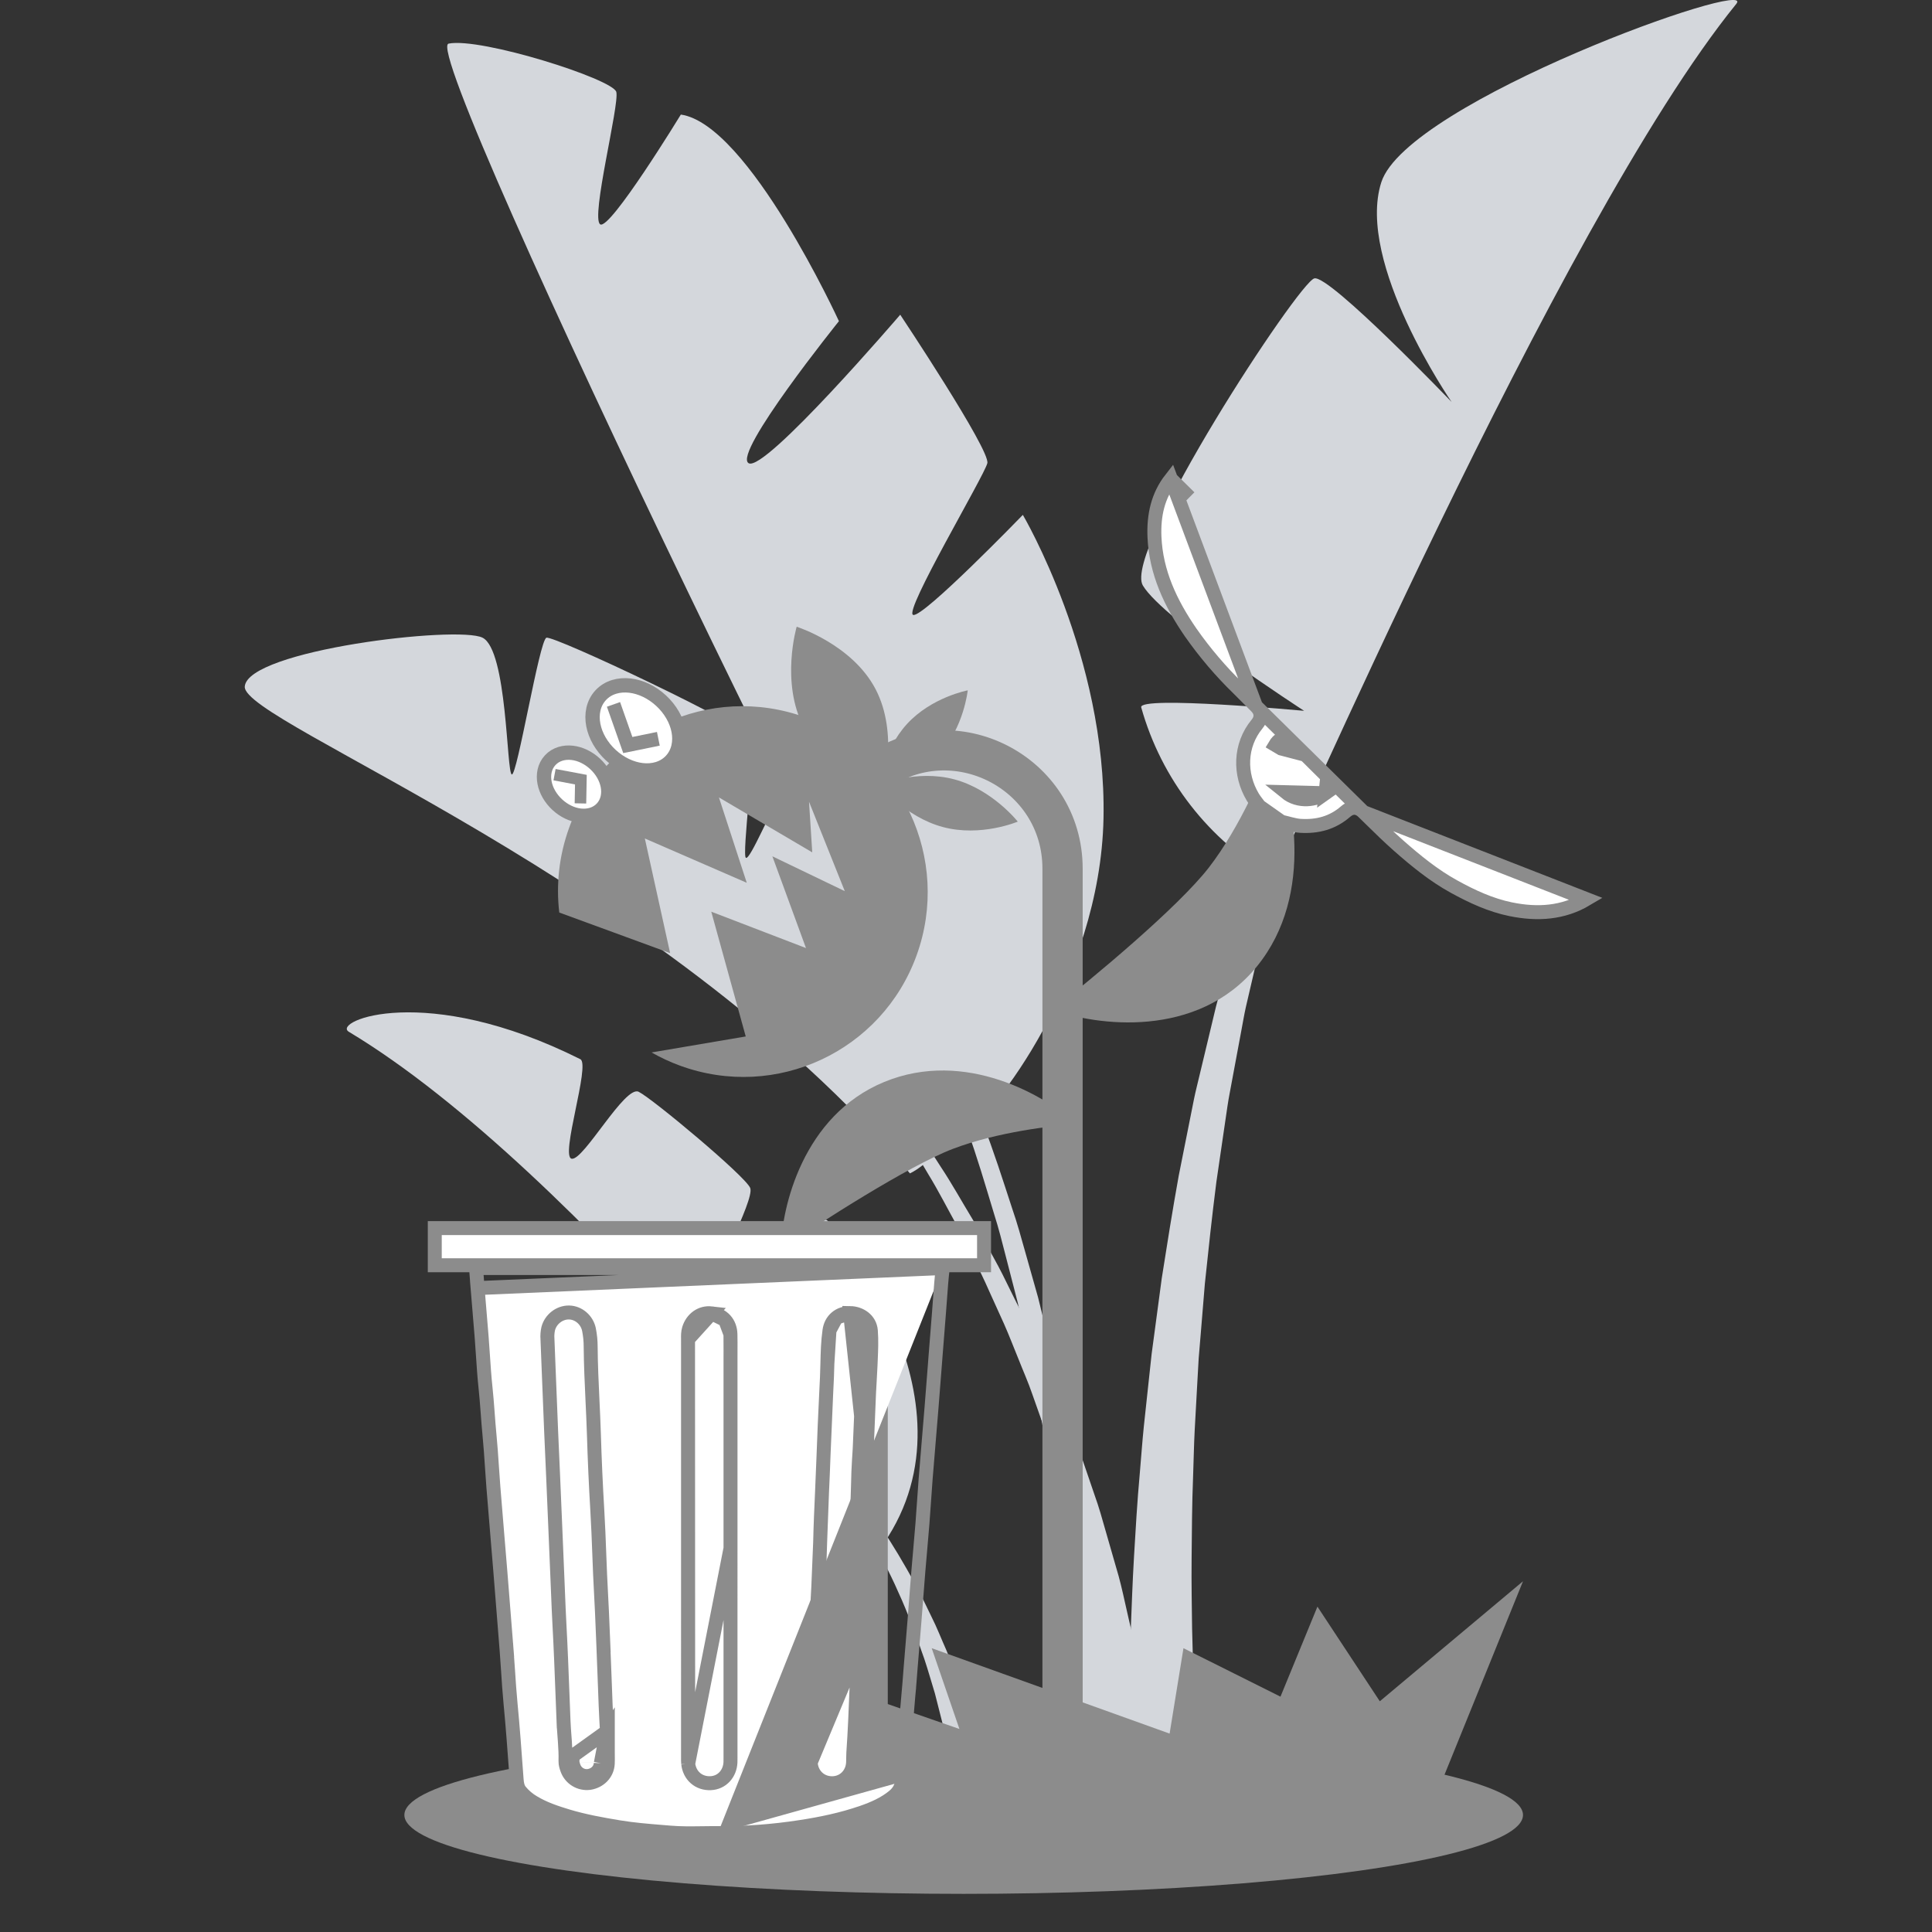 <svg width="480" height="480" viewBox="0 0 480 480" fill="none" xmlns="http://www.w3.org/2000/svg">
<rect x="0" y="0" width="480" height="480" fill="#333333" stroke="none"/>
<g clip-path="url(#clip0_3072_99056)">
<path d="M280.688 430.266C280.688 430.266 280.688 429.178 280.65 427.136C280.627 425.048 280.622 422.018 280.67 418.212C280.67 414.394 280.837 409.782 280.954 404.485C281.166 399.195 281.358 393.225 281.742 386.732C282.126 380.24 282.522 373.202 283.2 365.783C283.525 362.075 283.783 358.257 284.185 354.369C284.586 350.482 285.024 346.51 285.464 342.469C285.68 340.449 285.9 338.416 286.123 336.368C286.398 334.321 286.673 332.263 286.95 330.196C287.502 326.05 288.061 321.863 288.628 317.635C289.947 309.211 291.308 300.661 292.845 292.139C293.698 287.894 294.542 283.655 295.377 279.422C295.8 277.308 296.221 275.2 296.638 273.096C297.06 270.995 297.616 268.92 298.094 266.847C299.086 262.701 300.069 258.597 301.043 254.535C301.555 252.508 301.971 250.478 302.534 248.495C303.097 246.512 303.665 244.546 304.222 242.594C306.524 234.814 308.415 227.206 310.998 220.219C312.192 216.703 313.36 213.291 314.505 209.983C315.622 206.671 316.699 203.475 318.001 200.496C320.454 194.495 322.707 188.998 324.702 184.117C325.621 181.653 326.874 179.511 327.828 177.438C328.833 175.391 329.754 173.517 330.588 171.821C333.913 165.044 335.819 161.175 335.819 161.175C335.961 160.886 336.211 160.665 336.516 160.561C336.82 160.457 337.154 160.478 337.443 160.619C337.722 160.756 337.938 160.995 338.046 161.286C338.155 161.578 338.147 161.899 338.026 162.186L337.988 162.273L333.345 173.093C332.607 174.812 331.793 176.71 330.902 178.787C330.064 180.878 328.938 183.045 328.153 185.538L322.365 202.047C321.232 205.043 320.331 208.26 319.395 211.59L316.456 221.87C314.264 228.872 312.788 236.495 310.911 244.27C310.457 246.217 310.001 248.179 309.542 250.156C309.092 252.137 308.775 254.166 308.381 256.188C307.626 260.233 306.864 264.323 306.097 268.459C305.731 270.529 305.291 272.589 304.982 274.683C304.672 276.776 304.366 278.877 304.059 280.978C303.445 285.186 302.828 289.401 302.209 293.626C301.127 302.089 300.219 310.58 299.345 318.925C299.004 323.109 298.662 327.254 298.321 331.363C298.151 333.41 297.98 335.446 297.81 337.471C297.694 339.498 297.581 341.51 297.47 343.508C297.25 347.497 297.034 351.415 296.823 355.262C296.621 359.101 296.567 362.868 296.429 366.523C296.137 373.842 296.119 380.764 296.053 387.152C295.986 393.539 296.117 399.392 296.173 404.569C296.324 409.744 296.393 414.263 296.582 417.959C296.725 421.682 296.879 424.551 296.999 426.483C297.127 428.469 297.194 429.529 297.194 429.529V429.636C297.483 434.197 280.977 435.246 280.686 430.685C280.696 430.557 280.691 430.399 280.688 430.266Z" fill="#D4D7DC"/>
<path d="M209.798 209.348C209.798 209.348 210.355 210.116 211.355 211.651C212.355 213.187 213.762 215.421 215.553 218.284C217.231 221.207 219.389 224.698 221.566 228.849C223.868 232.943 226.213 237.685 228.794 242.855C230.109 245.414 231.286 248.196 232.611 251.013C233.889 253.849 235.299 256.748 236.524 259.822L240.437 269.222C241.783 272.428 242.926 275.791 244.215 279.161C246.852 285.889 249.098 293.004 251.461 300.213C252.704 303.795 253.717 307.486 254.753 311.181C255.789 314.877 256.843 318.585 257.892 322.293C259.792 329.758 261.472 337.282 263.245 344.667C264.654 352.125 266.059 359.465 267.389 366.569C268.412 373.734 269.399 380.644 270.335 387.213C270.553 388.856 270.826 390.471 270.987 392.076C271.149 393.68 271.282 395.259 271.425 396.815C271.711 399.918 271.988 402.915 272.254 405.805C272.739 411.571 273.399 416.848 273.481 421.552C273.681 426.253 273.852 430.348 273.993 433.723C274.277 440.474 274.44 444.333 274.44 444.333C274.533 446.542 266.539 446.892 266.447 444.671V444.379C266.447 444.379 266.371 440.576 266.243 433.923C266.176 430.596 266.097 426.55 266.007 421.913C266.036 417.263 265.496 412.057 265.148 406.356L264.534 397.47C264.427 395.935 264.318 394.374 264.209 392.787C264.087 391.2 263.851 389.606 263.672 387.978C262.905 381.478 262.076 374.622 261.229 367.533L257.626 345.804C256.04 338.477 254.556 330.997 252.837 323.57C251.884 319.878 250.933 316.192 249.983 312.512C249.042 308.832 248.121 305.157 246.972 301.584C244.796 294.401 242.732 287.302 240.274 280.584C239.071 277.216 238.015 273.859 236.754 270.655C235.493 267.451 234.283 264.31 233.091 261.255C231.948 258.184 230.621 255.279 229.411 252.444C228.201 249.608 227.06 246.847 225.814 244.27C223.374 239.098 221.154 234.343 218.97 230.238C216.895 226.074 214.852 222.579 213.256 219.646C211.555 216.785 210.243 214.51 209.278 213.033C208.314 211.556 207.797 210.73 207.797 210.73C207.707 210.598 207.643 210.45 207.609 210.294C207.576 210.138 207.573 209.977 207.602 209.82C207.631 209.663 207.69 209.513 207.777 209.379C207.863 209.245 207.976 209.129 208.107 209.038C208.368 208.858 208.689 208.787 209.002 208.841C209.314 208.894 209.593 209.068 209.78 209.325L209.798 209.348Z" fill="#D4D7DC"/>
<path d="M214.944 263.699C214.944 263.699 215.455 264.318 216.425 265.49C217.394 266.663 218.757 268.421 220.479 270.657C222.152 272.927 224.221 275.658 226.438 278.898L229.976 284.054L233.726 289.889C236.409 293.915 238.941 298.498 241.816 303.235C243.149 305.666 244.513 308.158 245.908 310.71C247.325 313.254 248.74 315.872 250.049 318.595C251.359 321.318 252.768 324.056 254.157 326.843C255.546 329.63 256.746 332.55 258.065 335.437C259.326 338.354 260.754 341.231 261.902 344.235L265.462 353.236L267.253 357.742L268.828 362.316C269.872 365.364 270.909 368.398 271.939 371.416C273.028 374.41 273.867 377.458 274.722 380.46L277.279 389.35C278.175 392.257 278.837 395.165 279.471 398.021C280.106 400.877 280.75 403.651 281.387 406.374C282.753 411.784 283.528 416.999 284.352 421.798C284.758 424.196 285.15 426.496 285.521 428.684C285.891 430.872 286.272 432.945 286.436 434.918C286.866 438.854 287.239 442.284 287.549 445.109L288.505 453.981C288.802 456.722 278.881 457.8 278.581 455.056L278.566 454.897L278.543 454.573C278.543 454.573 278.315 451.425 277.919 445.912C277.722 443.151 277.481 439.804 277.208 435.96C277.121 434.03 276.827 432.001 276.54 429.859C276.254 427.717 270.22 429.08 269.908 426.729C269.276 422.025 269.908 391.175 269.908 391.175C269.195 388.288 268.471 385.358 267.736 382.384C267.007 379.411 266.301 376.391 265.337 373.427C264.437 370.437 263.53 367.425 262.616 364.393L261.232 359.843L259.646 355.355C258.585 352.357 257.527 349.365 256.472 346.377C255.449 343.378 254.149 340.491 253.011 337.584C251.814 334.69 250.724 331.78 249.474 328.978L245.724 320.699C244.53 317.961 243.233 315.325 241.928 312.765C240.624 310.206 239.371 307.683 238.156 305.236C235.488 300.459 233.15 295.829 230.648 291.757L227.152 285.853C225.986 284.016 224.882 282.274 223.842 280.628C221.77 277.342 219.824 274.573 218.256 272.27C216.64 270.002 215.368 268.218 214.465 267.054L213.071 265.242L213.048 265.212C212.951 265.085 212.88 264.941 212.839 264.787C212.797 264.633 212.786 264.473 212.807 264.314C212.828 264.156 212.879 264.004 212.959 263.866C213.039 263.728 213.145 263.607 213.271 263.51C213.52 263.319 213.834 263.232 214.145 263.267C214.457 263.303 214.743 263.457 214.944 263.699Z" fill="#D4D7DC"/>
<path d="M209.725 367.482L210.472 368.319C210.983 368.882 211.646 369.706 212.518 370.761C213.347 371.835 214.403 373.118 215.5 374.656C216.641 376.171 217.846 377.931 219.155 379.861C220.465 381.79 221.8 383.932 223.184 386.22C224.529 388.524 225.997 390.942 227.322 393.534C228.739 396.094 230.057 398.801 231.376 401.57C232.77 404.308 233.881 407.223 235.157 410.071C236.356 412.951 237.4 415.894 238.513 418.773C239.479 421.695 240.428 424.572 241.349 427.353C242.188 430.168 242.897 432.909 243.621 435.504C244.388 438.089 244.81 440.602 245.36 442.892C245.841 445.196 246.396 447.284 246.659 449.178C246.976 451.064 247.25 452.709 247.478 454.063C247.928 456.776 248.186 458.327 248.186 458.327C248.611 460.886 239.37 462.421 238.945 459.862C238.93 459.757 238.917 459.655 238.904 459.547L238.881 459.292C238.881 459.292 238.738 457.797 238.49 455.184C238.367 453.876 238.213 452.284 238.042 450.465C237.919 448.633 237.53 446.606 237.221 444.369C236.848 442.148 236.628 439.696 236.057 437.178C235.546 434.644 235.034 431.955 234.428 429.199C233.732 426.458 233.013 423.625 232.282 420.753C231.407 417.918 230.599 415 229.637 412.137C228.596 409.306 227.721 406.397 226.568 403.656C225.478 400.882 224.386 398.156 223.186 395.582C222.066 392.969 220.813 390.525 219.664 388.183C218.475 385.865 217.301 383.695 216.178 381.716C215.055 379.738 213.981 377.949 212.978 376.396C211.976 374.842 211.078 373.507 210.344 372.401C209.61 371.295 208.975 370.469 208.553 369.926L207.891 369.069L207.868 369.036C207.77 368.91 207.698 368.766 207.656 368.612C207.614 368.458 207.603 368.297 207.623 368.138C207.643 367.98 207.694 367.827 207.774 367.689C207.853 367.55 207.959 367.429 208.085 367.331C208.328 367.148 208.631 367.061 208.934 367.089C209.237 367.117 209.519 367.257 209.725 367.482V367.482Z" fill="#D4D7DC"/>
<path d="M111.451 10.835C103.59 12.407 234.886 282.708 240.498 280.298C246.11 277.887 273.363 243.402 274.164 203.308C274.964 163.214 254.123 127.921 254.123 127.921C254.123 127.921 229.275 153.587 226.863 152.771C224.451 151.954 244.511 118.289 245.302 115.077C246.092 111.865 223.658 78.189 223.658 78.189C223.658 78.189 189.992 117.485 185.987 115.077C181.981 112.669 208.429 79.792 208.429 79.792C208.429 79.792 185.987 30.871 169.154 28.465C169.154 28.465 151.518 57.338 149.114 55.733C146.71 54.129 153.925 26.06 153.122 22.853C152.319 19.647 119.467 9.231 111.451 10.835Z" fill="#D4D7DC"/>
<path d="M226.07 291.522C226.07 291.522 244.504 283.507 239.695 251.425C234.887 219.344 198.021 190.843 194.811 195.872C191.601 200.9 186.429 213.578 185.33 213.135C184.23 212.693 187.752 186.234 186.649 183.368C185.547 180.501 137.504 157.776 135.75 158.444C133.995 159.112 128.478 192.852 127.153 192.409C125.828 191.966 126.053 161.505 119.881 158.431C113.709 155.358 61.474 161.533 60.812 170.574C60.149 179.616 163.43 217.97 226.07 291.522Z" fill="#D4D7DC"/>
<path d="M217.054 386.804C217.054 386.804 144.027 290.78 86.661 256.339C82.4 253.78 105.658 243.865 144.188 263.159C146.746 264.438 139.072 287.471 142.057 287.888C145.042 288.305 155.268 269.557 158.683 271.253C162.098 272.95 185.105 292.144 186.381 295.13C187.657 298.117 175.707 319.306 178.265 319.161C180.823 319.015 202.564 300.678 205.539 303.235C208.514 305.791 246.031 350.989 217.054 386.804Z" fill="#D4D7DC"/>
<path d="M316.333 217.97C317.433 218.622 386.889 55.736 431.385 0.955C436.925 -5.866 349.569 25.267 343.177 45.297C336.785 65.327 360.647 99.868 360.647 99.868C360.647 99.868 330.393 68.319 326.559 69.158C322.725 69.998 278.831 136.947 283.944 145.477C289.057 154.007 324.001 176.601 324.001 176.601C324.001 176.601 282.693 172.762 283.532 175.749C288.532 193.57 300.305 208.725 316.333 217.97Z" fill="#D4D7DC"/>
</g>
<ellipse cx="239.425" cy="450.926" rx="138.96" ry="19.598" fill="#8C8C8C"/>
<path d="M213.688 438.162L358.303 442.352L378.387 392.856L342.807 422.677L327.313 399.164L318.131 421.53L294.029 409.487L290.586 430.706L231.478 409.487L238.364 429.559L198.768 415.795L213.688 438.162Z" fill="#8C8C8C"/>
<path d="M312.226 240.165C297.422 258.259 272.26 254.823 261.529 250.844C271.252 243.227 292.629 225.497 300.362 215.507C308.094 205.518 314.153 191.239 316.217 185.349C321.055 196.082 327.029 222.072 312.226 240.165Z" fill="#8C8C8C"/>
<path d="M219.666 268.816C199.486 277.14 194.151 299.998 194.006 310.386C203.645 303.832 225.671 289.672 236.668 285.461C247.664 281.25 261.746 279.593 267.413 279.29C259.905 272.33 239.845 260.492 219.666 268.816Z" fill="#8C8C8C"/>
<rect x="131.939" y="324.089" width="88.625" height="123.346" fill="#8C8C8C"/>
<path d="M176.356 315.035H176.356C157.195 315.033 138.033 315.034 118.87 315.036L176.356 315.035ZM176.356 315.035H176.468H176.58H176.691H176.803H176.914H177.026H177.138H177.249H177.361H177.473H177.584H177.696H177.807H177.919H178.031H178.142H178.254H178.365H178.477H178.589H178.7H178.812H178.924H179.035H179.147H179.258H179.37H179.482H179.593H179.705H179.817H179.928H180.04H180.151H180.263H180.375H180.486H180.598H180.71H180.821H180.933H181.044H181.156H181.268H181.379H181.491H181.603H181.714H181.826H181.937H182.049H182.161H182.272H182.384H182.496H182.607H182.719H182.83H182.942H183.054H183.165H183.277H183.389H183.5H183.612H183.723H183.835H183.947H184.058H184.17H184.282H184.393H184.505H184.616H184.728H184.84H184.951H185.063H185.175H185.286H185.398H185.509H185.621H185.733H185.844H185.956H186.068H186.179H186.291H186.402H186.514H186.626H186.737H186.849H186.96H187.072H187.184H187.295H187.407H187.519H187.63H187.742H187.853H187.965H188.077H188.188H188.3H188.412H188.523H188.635H188.746H188.858H188.97H189.081H189.193H189.305H189.416H189.528H189.639H189.751H189.863H189.974H190.086H190.198H190.309H190.421H190.532H190.644H190.756H190.867H190.979H191.091H191.202H191.314H191.425H191.537H191.649H191.76H191.872H191.984H192.095H192.207H192.318H192.43H192.542H192.653H192.765H192.877H192.988H193.1H193.211H193.323H193.435H193.546H193.658H193.769H193.881H193.993H194.104H194.216H194.328H194.439H194.551H194.662H194.774H194.886H194.997H195.109H195.221H195.332H195.444H195.555H195.667H195.779H195.89H196.002H196.114H196.225H196.337H196.448H196.56H196.672H196.783H196.895H197.007H197.118H197.23H197.341H197.453H197.565H197.676H197.788H197.9H198.011H198.123H198.234H198.346H198.458H198.569H198.681H198.793H198.904H199.016H199.127H199.239H199.351H199.462H199.574H199.686H199.797H199.909H200.02H200.132H200.244H200.355H200.467H200.578H200.69H200.802H200.913H201.025H201.137H201.248H201.36H201.471H201.583H201.695H201.806H201.918H202.03H202.141H202.253H202.364H202.476H202.588H202.699H202.811H202.923H203.034H203.146H203.257H203.369H203.481H203.592H203.704H203.816H203.927H204.039H204.15H204.262H204.374H204.485H204.597H204.709H204.82H204.932H205.043H205.155H205.267H205.378H205.49H205.601H205.713H205.825H205.936H206.048H206.16H206.271H206.383H206.494H206.606H206.718H206.829H206.941H207.053H207.164H207.276H207.387H207.499H207.611H207.722H207.834H207.946H208.057H208.169H208.28H208.392H208.504H208.615H208.727H208.839H208.95H209.062H209.173H209.285H209.397H209.508H209.62H209.732H209.843H209.955H210.066H210.178H210.29H210.401H210.513H210.624H210.736H210.848H210.959H211.071H211.183H211.294H211.406H211.517H211.629H211.741H211.852H211.964H212.076H212.187H212.299H212.41H212.522H212.634H212.745H212.857H212.969H213.08H213.192H213.303H213.415H213.527H213.638H213.75H213.862H213.973H214.085H214.196H214.308H214.42H214.531H214.643H214.755H214.866H214.978H215.089H215.201H215.313H215.424H215.536H215.647H215.759H215.871H215.982H216.094H216.206H216.317H216.429H216.54H216.652H216.764H216.875H216.987H217.099H217.21H217.322H217.433H217.545H217.657H217.768H217.88H217.992H218.103H218.215H218.326H218.438H218.55H218.661H218.773H218.885H218.996H219.108H219.219H219.331H219.443H219.554H219.666H219.777H219.889H220.001H220.112H220.224H220.336H220.447H220.559H220.67H220.782H220.894H221.005H221.117H221.229H221.34H221.452H221.563H221.675H221.787H221.898H222.01H222.122H222.233H222.345H222.456H222.568H222.68H222.791H222.903H223.015H223.126H223.238H223.349H223.461H223.573H223.684H223.796H223.907H224.019H224.131H224.242H224.354H224.466H224.577H224.689H224.8H224.912H225.024H225.135H225.247H225.359H225.47H225.582H225.693H225.805H225.917H226.028H226.14H226.252H226.363H226.475H226.586H226.698H226.81H226.921H227.033H227.145H227.256H227.368H227.479H227.591H227.703H227.814H227.926H228.037H228.149H228.261H228.372H228.484H228.596H228.707H228.819H228.93H229.042H229.154H229.265H229.377H229.489H229.6H229.712H229.823H229.935H230.047H230.158H230.27H230.382H230.493H230.605H230.716H230.828H230.94H231.051H231.163H231.274H231.386H231.498H231.609H231.721H231.833H231.944H232.056H232.167H232.279H232.391H232.502H232.614H232.726H232.837H232.949H233.06H233.172H233.284H233.395H233.507C233.598 315.035 233.711 315.036 233.836 315.038C233.954 315.04 234.083 315.041 234.215 315.042M176.356 315.035L234.215 315.042M234.215 315.042C233.911 317.62 233.723 320.224 233.539 322.781C233.459 323.898 233.379 325.006 233.29 326.099C233.036 329.236 232.787 332.373 232.544 335.51C232.412 337.19 232.283 338.868 232.153 340.545C231.912 343.66 231.672 346.771 231.42 349.885L231.42 349.885C231.212 352.446 230.997 355.017 230.782 357.592C230.506 360.885 230.23 364.183 229.97 367.469C229.824 369.323 229.697 371.178 229.572 373.022L229.572 373.022C229.446 374.869 229.322 376.704 229.177 378.536C229.003 380.734 228.812 382.896 228.62 385.067C228.462 386.854 228.304 388.646 228.154 390.47L228.154 390.47C227.97 392.715 227.797 394.978 227.624 397.236C227.486 399.045 227.348 400.851 227.204 402.64C227.056 404.491 226.901 406.358 226.746 408.227C226.557 410.497 226.368 412.772 226.19 415.029L226.19 415.029C226.156 415.472 226.122 415.914 226.088 416.353C225.972 417.867 225.857 419.361 225.712 420.859M234.215 315.042L118.655 320.021C118.787 321.638 118.924 323.262 119.061 324.888C119.267 327.32 119.472 329.759 119.663 332.188L119.663 332.188C119.783 333.714 119.883 335.217 119.982 336.708C120.162 339.408 120.34 342.069 120.625 344.753C120.836 346.734 120.989 348.713 121.135 350.667C121.147 350.823 121.159 350.979 121.17 351.134C121.305 352.936 121.438 354.715 121.612 356.49C121.868 359.115 122.047 361.793 122.223 364.44C122.336 366.137 122.448 367.82 122.58 369.468C122.904 373.532 123.242 377.586 123.581 381.644C123.83 384.621 124.079 387.6 124.322 390.586C124.856 397.077 125.374 403.57 125.874 410.064L124.146 410.197L125.874 410.064C126.005 411.763 126.115 413.436 126.224 415.098C126.4 417.773 126.573 420.418 126.83 423.092C127.406 429.091 127.842 435.097 128.277 441.081C128.303 441.439 128.33 441.798 128.356 442.156C128.443 443.352 128.679 444.256 129.214 444.942C130.154 446.097 131.298 447.071 132.59 447.813L132.604 447.821L132.617 447.829C135.18 449.365 138.029 450.33 141.054 451.24C145.153 452.473 149.385 453.24 153.73 453.962C157.27 454.551 160.829 454.842 164.466 455.139C165.141 455.194 165.818 455.249 166.499 455.306C169.101 455.526 171.662 455.493 174.317 455.458C175.633 455.441 176.973 455.423 178.352 455.436M225.712 420.859C225.712 420.859 225.712 420.859 225.712 420.859L227.438 421.026L225.712 420.859ZM225.712 420.859C225.434 423.73 225.237 426.626 225.042 429.492C224.956 430.766 224.869 432.034 224.777 433.292C224.725 433.987 224.675 434.681 224.625 435.374C224.447 437.816 224.271 440.245 224.059 442.672M224.059 442.672C223.931 444.135 223.202 445.329 221.923 446.361C219.695 448.157 217.086 449.324 214.197 450.322C209.204 452.046 204.053 453.132 198.76 453.931L198.755 453.932C192.005 454.976 185.182 455.479 178.352 455.436M224.059 442.672L225.786 442.823L224.059 442.672C224.059 442.672 224.059 442.672 224.059 442.672ZM178.352 455.436C178.352 455.436 178.351 455.436 178.351 455.436L178.34 457.169L178.356 455.436C178.355 455.436 178.353 455.436 178.352 455.436ZM118.276 315.043C118.468 315.038 118.666 315.037 118.87 315.036L118.276 315.043ZM118.276 315.043C118.345 315.895 118.409 316.76 118.472 317.617C118.532 318.432 118.592 319.239 118.655 320.02L118.276 315.043ZM201.414 435.742L201.462 435.668C201.689 433.159 201.777 430.63 201.852 428.053C201.86 427.801 201.867 427.548 201.875 427.294C201.946 424.834 202.018 422.327 202.208 419.822L202.208 419.822C202.323 418.305 202.367 416.773 202.403 415.202C202.408 414.981 202.413 414.759 202.417 414.537C202.447 413.189 202.476 411.809 202.548 410.434L201.414 435.742ZM201.414 435.742V436.249M201.414 435.742V436.249M201.414 436.249C201.414 436.373 201.413 436.514 201.411 436.664C201.407 437.039 201.402 437.475 201.419 437.878L201.419 437.878M201.414 436.249L201.419 437.878M201.419 437.878C201.542 440.818 203.75 443.035 206.707 443.039C209.608 443.043 211.77 440.858 211.945 437.982C211.972 437.537 211.973 437.098 211.974 436.715L211.975 436.66C211.976 436.246 211.978 435.894 212.002 435.553C212.371 430.239 212.585 424.877 212.797 419.545C212.93 416.206 213.062 412.878 213.232 409.582L213.232 409.582M201.419 437.878L213.232 409.582M213.232 409.582C213.316 407.952 213.353 406.324 213.39 404.724L213.395 404.483C213.434 402.797 213.475 401.141 213.569 399.494C213.973 392.444 214.261 385.385 214.548 378.343C214.636 376.181 214.724 374.019 214.816 371.86L214.816 371.86L213.232 409.582ZM214.18 345.95C214.082 347.987 214.006 350.024 213.929 352.061C213.793 355.68 213.658 359.298 213.403 362.912C213.275 364.727 213.231 366.548 213.187 368.369C213.159 369.509 213.132 370.649 213.083 371.787C212.992 373.952 212.904 376.118 212.815 378.283C212.528 385.322 212.241 392.361 211.838 399.395C211.737 401.153 211.697 402.915 211.657 404.676C211.62 406.283 211.584 407.889 211.501 409.493L214.18 345.95ZM214.18 345.95C214.226 344.991 214.283 344.032 214.341 343.073C214.419 341.779 214.496 340.485 214.546 339.191C214.565 338.69 214.586 338.188 214.608 337.687C214.709 335.381 214.81 333.072 214.634 330.769L214.18 345.95ZM211.206 326.227L211.206 326.227C213.656 326.263 216.151 327.839 216.363 330.638C216.547 333.055 216.44 335.489 216.339 337.798C216.318 338.291 216.296 338.777 216.278 339.256C216.229 340.551 216.148 341.897 216.069 343.219C216.012 344.179 215.955 345.126 215.912 346.033C215.816 348.031 215.74 350.05 215.664 352.081C215.527 355.722 215.389 359.396 215.132 363.034L211.206 326.227ZM211.206 326.227C209.935 326.209 208.731 326.575 207.782 327.373M211.206 326.227L207.782 327.373M150.796 430.156L151.007 429.843V435.52C151.007 435.738 151.01 435.976 151.013 436.225C151.021 436.837 151.029 437.519 150.997 438.161M150.796 430.156L149.265 438.075M150.796 430.156C150.531 425.722 150.373 421.295 150.214 416.843C150.119 414.182 150.024 411.513 149.905 408.828L148.513 408.89L149.905 408.828C149.846 407.492 149.792 406.147 149.738 404.798C149.624 401.963 149.509 399.109 149.345 396.276C149.149 392.877 149.019 389.473 148.889 386.049L148.881 385.832C148.748 382.341 148.613 378.83 148.404 375.317L148.404 375.317C148.027 368.986 147.743 362.647 147.552 356.302L147.552 356.299C147.461 353.467 147.33 350.674 147.199 347.896C146.991 343.458 146.784 339.059 146.75 334.605C146.752 333.158 146.609 331.715 146.323 330.297L146.321 330.289L146.319 330.281C145.826 327.952 143.761 326.114 141.355 326.085L141.355 326.085C138.985 326.057 136.822 327.773 136.217 330.045L136.208 330.079L136.2 330.114C136.011 330.96 135.949 331.829 136.016 332.693C136.091 334.611 136.166 336.529 136.241 338.448C136.464 344.171 136.686 349.898 136.929 355.622C137.087 359.358 137.253 363.093 137.425 366.827C137.644 371.626 137.839 376.411 138.034 381.201C138.186 384.941 138.338 388.684 138.503 392.439L138.503 392.439C138.556 393.661 138.605 394.891 138.655 396.125C138.754 398.593 138.854 401.076 138.989 403.545L138.989 403.545C139.308 409.403 139.531 415.258 139.755 421.129C139.837 423.278 139.919 425.429 140.006 427.583L141.738 427.513L140.006 427.583C140.057 428.842 140.152 430.113 140.245 431.347C140.278 431.795 140.311 432.238 140.342 432.674C140.459 434.339 140.542 435.951 140.495 437.55M150.796 430.156L140.495 437.55M150.997 438.161L149.265 438.075M150.997 438.161C150.997 438.161 150.997 438.161 150.997 438.161L149.265 438.075M150.997 438.161C150.87 440.713 148.906 442.587 146.478 442.957L146.456 442.96L146.435 442.963C145.268 443.111 144.086 442.857 143.084 442.243C142.081 441.628 141.318 440.69 140.921 439.583L140.915 439.566L140.909 439.548C140.899 439.516 140.885 439.476 140.868 439.43C140.74 439.067 140.472 438.308 140.495 437.55M149.265 438.075C149.184 439.704 147.933 440.981 146.216 441.243C145.441 441.342 144.656 441.173 143.99 440.764C143.324 440.356 142.817 439.733 142.553 438.998C142.535 438.943 142.516 438.888 142.497 438.833C142.359 438.429 142.216 438.008 142.228 437.601L140.495 437.55C140.495 437.55 140.495 437.55 140.495 437.55M170.979 438.163L170.977 438.136C170.936 437.637 170.923 437.136 170.938 436.636C170.936 402.008 170.936 367.38 170.94 332.752L170.979 438.163ZM170.979 438.163L170.983 438.19M170.979 438.163L170.983 438.19M170.983 438.19C171.143 439.604 171.749 440.864 172.769 441.759C173.791 442.656 175.118 443.084 176.531 443.028C179.39 442.913 181.361 440.636 181.481 437.845C181.499 437.441 181.496 437.019 181.494 436.652C181.493 436.537 181.492 436.427 181.492 436.324L181.493 384.759V384.666M170.983 438.19L181.493 384.666M207.782 327.373C206.83 328.173 206.266 329.297 206.084 330.554M207.782 327.373L206.084 330.554M206.084 330.554C205.689 333.292 205.623 336.115 205.56 338.811M206.084 330.554L205.56 338.811M205.56 338.811C205.533 339.947 205.507 341.06 205.457 342.134M205.56 338.811L205.457 342.134M205.457 342.134C205.39 343.576 205.321 345.02 205.252 346.465M205.457 342.134L205.252 346.465M205.252 346.465C205.011 351.524 204.769 356.599 204.602 361.672M205.252 346.465L204.602 361.672M204.602 361.672C204.505 364.62 204.37 367.607 204.234 370.606M204.602 361.672L204.234 370.606M204.234 370.606C204.045 374.77 203.856 378.959 203.766 383.101M204.234 370.606L203.766 383.101M203.766 383.101C203.685 386.811 203.534 390.53 203.306 394.232M203.766 383.101L203.306 394.232M203.306 394.232C203.113 397.348 202.982 400.512 202.853 403.654M203.306 394.232L202.853 403.654M202.853 403.654C202.759 405.934 202.665 408.203 202.548 410.433L202.853 403.654ZM181.493 384.666V384.573M181.493 384.666V384.573M181.493 384.573V384.48M181.493 384.573V384.48M181.493 384.48V384.387M181.493 384.48V384.387M181.493 384.387V384.294M181.493 384.387V384.294M181.493 384.294V384.201M181.493 384.294V384.201M181.493 384.201V384.108M181.493 384.201V384.108M181.493 384.108V384.015M181.493 384.108V384.015M181.493 384.015V383.922M181.493 384.015V383.922M181.493 383.922V383.83M181.493 383.922V383.83M181.493 383.83V383.737M181.493 383.83V383.737M181.493 383.737V383.644M181.493 383.737V383.644M181.493 383.644V383.551M181.493 383.644V383.551M181.493 383.551V383.458M181.493 383.551V383.458M181.493 383.458V383.365M181.493 383.458V383.365M181.493 383.365V383.272M181.493 383.365V383.272M181.493 383.272V383.179M181.493 383.272V383.179M181.493 383.179V383.086M181.493 383.179V383.086M181.493 383.086V382.993M181.493 383.086V382.993M181.493 382.993V382.901M181.493 382.993V382.901M181.493 382.901V382.808M181.493 382.901V382.808M181.493 382.808V382.715M181.493 382.808V382.715M181.493 382.715V382.622M181.493 382.715V382.622M181.493 382.622V382.529M181.493 382.622V382.529M181.493 382.529V382.436M181.493 382.529V382.436M181.493 382.436V382.343M181.493 382.436V382.343M181.493 382.343V382.25M181.493 382.343V382.25M181.493 382.25V382.157M181.493 382.25V382.157M181.493 382.157V382.064M181.493 382.157V382.064M181.493 382.064V381.972M181.493 382.064V381.972M181.493 381.972V381.879M181.493 381.972V381.879M181.493 381.879V381.786M181.493 381.879V381.786M181.493 381.786V381.693M181.493 381.786V381.693M181.493 381.693V381.6M181.493 381.693V381.6M181.493 381.6V381.507M181.493 381.6V381.507M181.493 381.507V381.414M181.493 381.507V381.414M181.493 381.414V381.321M181.493 381.414V381.321M181.493 381.321V381.228M181.493 381.321V381.228M181.493 381.228V381.135M181.493 381.228V381.135M181.493 381.135V381.043M181.493 381.135V381.043M181.493 381.043V380.95M181.493 381.043V380.95M181.493 380.95V380.857M181.493 380.95V380.857M181.493 380.857V380.764M181.493 380.857V380.764M181.493 380.764V380.671M181.493 380.764V380.671M181.493 380.671V380.578M181.493 380.671V380.578M181.493 380.578V380.485M181.493 380.578V380.485M181.493 380.485V380.392M181.493 380.485V380.392M181.493 380.392V380.299M181.493 380.392V380.299M181.493 380.299V380.206M181.493 380.299V380.206M181.493 380.206V380.114M181.493 380.206V380.114M181.493 380.114V380.021M181.493 380.114V380.021M181.493 380.021V379.928M181.493 380.021V379.928M181.493 379.928V379.835M181.493 379.928V379.835M181.493 379.835V379.742M181.493 379.835V379.742M181.493 379.742V379.649M181.493 379.742V379.649M181.493 379.649V379.556M181.493 379.649V379.556M181.493 379.556V379.463M181.493 379.556V379.463M181.493 379.463V379.37M181.493 379.463V379.37M181.493 379.37V379.277M181.493 379.37V379.277M181.493 379.277V379.185M181.493 379.277V379.185M181.493 379.185V379.092M181.493 379.185V379.092M181.493 379.092V378.999M181.493 379.092V378.999M181.493 378.999V378.906M181.493 378.999V378.906M181.493 378.906V378.813M181.493 378.906V378.813M181.493 378.813V378.72M181.493 378.813V378.72M181.493 378.72V378.627M181.493 378.72V378.627M181.493 378.627V378.534M181.493 378.627V378.534M181.493 378.534V378.441M181.493 378.534V378.441M181.493 378.441V378.348M181.493 378.441V378.348M181.493 378.348V378.256M181.493 378.348V378.256M181.493 378.256V378.163M181.493 378.256V378.163M181.493 378.163V378.07M181.493 378.163V378.07M181.493 378.07V377.977M181.493 378.07V377.977M181.493 377.977V377.884M181.493 377.977V377.884M181.493 377.884V377.791M181.493 377.884V377.791M181.493 377.791V377.698M181.493 377.791V377.698M181.493 377.698V377.605M181.493 377.698V377.605M181.493 377.605V377.512M181.493 377.605V377.512M181.493 377.512V377.419M181.493 377.512V377.419M181.493 377.419V377.326M181.493 377.419V377.326M181.493 377.326V377.234M181.493 377.326V377.234M181.493 377.234V377.141M181.493 377.234V377.141M181.493 377.141V377.048M181.493 377.141V377.048M181.493 377.048V376.955M181.493 377.048V376.955M181.493 376.955V376.862M181.493 376.955V376.862M181.493 376.862V376.769M181.493 376.862V376.769M181.493 376.769V376.676M181.493 376.769V376.676M181.493 376.676V376.583M181.493 376.676V376.583M181.493 376.583V376.49M181.493 376.583V376.49M181.493 376.49V376.397M181.493 376.49V376.397M181.493 376.397V376.305M181.493 376.397V376.305M181.493 376.305V376.212M181.493 376.305V376.212M181.493 376.212V376.119M181.493 376.212V376.119M181.493 376.119V376.026M181.493 376.119V376.026M181.493 376.026V375.933M181.493 376.026V375.933M181.493 375.933V375.84M181.493 375.933V375.84M181.493 375.84V375.747M181.493 375.84V375.747M181.493 375.747V375.654M181.493 375.747V375.654M181.493 375.654V375.561M181.493 375.654V375.561M181.493 375.561V375.468M181.493 375.561V375.468M181.493 375.468V375.376M181.493 375.468V375.376M181.493 375.376V375.283M181.493 375.376V375.283M181.493 375.283V375.19M181.493 375.283V375.19M181.493 375.19V375.097M181.493 375.19V375.097M181.493 375.097V375.004M181.493 375.097V375.004M181.493 375.004V374.911M181.493 375.004V374.911M181.493 374.911V374.818M181.493 374.911V374.818M181.493 374.818V374.725M181.493 374.818V374.725M181.493 374.725V374.632M181.493 374.725V374.632M181.493 374.632V374.539M181.493 374.632V374.539M181.493 374.539V374.447M181.493 374.539V374.447M181.493 374.447V374.354M181.493 374.447V374.354M181.493 374.354V374.261M181.493 374.354V374.261M181.493 374.261V374.168M181.493 374.261V374.168M181.493 374.168V374.075M181.493 374.168V374.075M181.493 374.075V373.982M181.493 374.075V373.982M181.493 373.982V373.889M181.493 373.982V373.889M181.493 373.889V373.796M181.493 373.889V373.796M181.493 373.796V373.703M181.493 373.796V373.703M181.493 373.703V373.61M181.493 373.703V373.61M181.493 373.61V373.518M181.493 373.61V373.518M181.493 373.518V373.425M181.493 373.518V373.425M181.493 373.425V373.332M181.493 373.425V373.332M181.493 373.332V373.239M181.493 373.332V373.239M181.493 373.239V373.146M181.493 373.239V373.146M181.493 373.146V373.053M181.493 373.146V373.053M181.493 373.053V372.96M181.493 373.053V372.96M181.493 372.96V372.867M181.493 372.96V372.867M181.493 372.867V372.774M181.493 372.867V372.774M181.493 372.774V372.681M181.493 372.774V372.681M181.493 372.681V372.589M181.493 372.681V372.589M181.493 372.589V372.496M181.493 372.589V372.496M181.493 372.496V372.403M181.493 372.496V372.403M181.493 372.403V372.31M181.493 372.403V372.31M181.493 372.31V372.217M181.493 372.31V372.217M181.493 372.217V372.124M181.493 372.217V372.124M181.493 372.124V372.031M181.493 372.124V372.031M181.493 372.031V371.938M181.493 372.031V371.938M181.493 371.938V371.845M181.493 371.938V371.845M181.493 371.845V371.752M181.493 371.845V371.752M181.493 371.752V371.66M181.493 371.752V371.66M181.493 371.66V371.567M181.493 371.66V371.567M181.493 371.567V371.474M181.493 371.567V371.474M181.493 371.474V371.381M181.493 371.474V371.381M181.493 371.381V371.288M181.493 371.381V371.288M181.493 371.288V371.195M181.493 371.288V371.195M181.493 371.195V371.102M181.493 371.195V371.102M181.493 371.102V371.009M181.493 371.102V371.009M181.493 371.009V370.916M181.493 371.009V370.916M181.493 370.916V370.823M181.493 370.916V370.823M181.493 370.823V370.731M181.493 370.823V370.731M181.493 370.731V370.638M181.493 370.731V370.638M181.493 370.638V370.545M181.493 370.638V370.545M181.493 370.545V370.452M181.493 370.545V370.452M181.493 370.452V370.359M181.493 370.452V370.359M181.493 370.359V370.266M181.493 370.359V370.266M181.493 370.266V370.173M181.493 370.266V370.173M181.493 370.173V370.08M181.493 370.173V370.08M181.493 370.08V369.987M181.493 370.08V369.987M181.493 369.987V369.894M181.493 369.987V369.894M181.493 369.894V369.802M181.493 369.894V369.802M181.493 369.802V369.709M181.493 369.802V369.709M181.493 369.709V369.616M181.493 369.709V369.616M181.493 369.616V369.523M181.493 369.616V369.523M181.493 369.523V369.43M181.493 369.523V369.43M181.493 369.43V369.337M181.493 369.43V369.337M181.493 369.337V369.244M181.493 369.337V369.244M181.493 369.244V369.151M181.493 369.244V369.151M181.493 369.151V369.058M181.493 369.151V369.058M181.493 369.058V368.965M181.493 369.058V368.965M181.493 368.965V368.873M181.493 368.965V368.873M181.493 368.873V368.78M181.493 368.873V368.78M181.493 368.78V368.687M181.493 368.78V368.687M181.493 368.687V368.594M181.493 368.687V368.594M181.493 368.594V368.501M181.493 368.594V368.501M181.493 368.501V368.408M181.493 368.501V368.408M181.493 368.408V368.315M181.493 368.408V368.315M181.493 368.315V368.222M181.493 368.315V368.222M181.493 368.222V368.129M181.493 368.222V368.129M181.493 368.129V368.036M181.493 368.129V368.036M181.493 368.036V367.943M181.493 368.036V367.943M181.493 367.943V367.851M181.493 367.943V367.851M181.493 367.851V367.758M181.493 367.851V367.758M181.493 367.758V367.665M181.493 367.758V367.665M181.493 367.665V367.572M181.493 367.665V367.572M181.493 367.572V367.479M181.493 367.572V367.479M181.493 367.479V367.386M181.493 367.479V367.386M181.493 367.386V367.293M181.493 367.386V367.293M181.493 367.293V367.2M181.493 367.293V367.2M181.493 367.2V367.107M181.493 367.2V367.107M181.493 367.107V367.014M181.493 367.107V367.014M181.493 367.014V366.922M181.493 367.014V366.922M181.493 366.922V366.829M181.493 366.922V366.829M181.493 366.829V366.736M181.493 366.829V366.736M181.493 366.736V366.643M181.493 366.736V366.643M181.493 366.643V366.55M181.493 366.643V366.55M181.493 366.55V366.457M181.493 366.55V366.457M181.493 366.457V366.364M181.493 366.457V366.364M181.493 366.364V366.271M181.493 366.364V366.271M181.493 366.271V366.178M181.493 366.271V366.178M181.493 366.178V366.085M181.493 366.178V366.085M181.493 366.085V365.993M181.493 366.085V365.993M181.493 365.993V365.9M181.493 365.993V365.9M181.493 365.9V365.807M181.493 365.9V365.807M181.493 365.807V365.714M181.493 365.807V365.714M181.493 365.714V365.621M181.493 365.714V365.621M181.493 365.621V365.528M181.493 365.621V365.528M181.493 365.528V365.435M181.493 365.528V365.435M181.493 365.435V365.342M181.493 365.435V365.342M181.493 365.342V365.249M181.493 365.342V365.249M181.493 365.249V365.156M181.493 365.249V365.156M181.493 365.156V365.064M181.493 365.156V365.064M181.493 365.064V364.971M181.493 365.064V364.971M181.493 364.971V364.878M181.493 364.971V364.878M181.493 364.878V364.785M181.493 364.878V364.785M181.493 364.785V364.692M181.493 364.785V364.692M181.493 364.692V364.599M181.493 364.692V364.599M181.493 364.599V364.506M181.493 364.599V364.506M181.493 364.506V364.413M181.493 364.506V364.413M181.493 364.413V364.32M181.493 364.413V364.32M181.493 364.32V364.227M181.493 364.32V364.227M181.493 364.227V364.135M181.493 364.227V364.135M181.493 364.135V364.042M181.493 364.135V364.042M181.493 364.042V363.949M181.493 364.042V363.949M181.493 363.949V363.856M181.493 363.949V363.856M181.493 363.856V363.763M181.493 363.856V363.763M181.493 363.763V363.67M181.493 363.763V363.67M181.493 363.67V363.577M181.493 363.67V363.577M181.493 363.577V363.484M181.493 363.577V363.484M181.493 363.484V363.391M181.493 363.484V363.391M181.493 363.391V363.298M181.493 363.391V363.298M181.493 363.298V363.206M181.493 363.298V363.206M181.493 363.206V363.113M181.493 363.206V363.113M181.493 363.113V363.02M181.493 363.113V363.02M181.493 363.02V362.927M181.493 363.02V362.927M181.493 362.927V362.834M181.493 362.927V362.834M181.493 362.834V362.741M181.493 362.834V362.741M181.493 362.741V362.648M181.493 362.741V362.648M181.493 362.648V362.555M181.493 362.648V362.555M181.493 362.555V362.462M181.493 362.555V362.462M181.493 362.462V362.369M181.493 362.462V362.369M181.493 362.369V362.277M181.493 362.369V362.277M181.493 362.277V362.184M181.493 362.277V362.184M181.493 362.184V362.091M181.493 362.184V362.091M181.493 362.091V361.998M181.493 362.091V361.998M181.493 361.998V361.905M181.493 361.998V361.905M181.493 361.905V361.812M181.493 361.905V361.812M181.493 361.812V361.719M181.493 361.812V361.719M181.493 361.719V361.626M181.493 361.719V361.626M181.493 361.626V361.533M181.493 361.626V361.533M181.493 361.533V361.44M181.493 361.533V361.44M181.493 361.44V361.348M181.493 361.44V361.348M181.493 361.348V361.255M181.493 361.348V361.255M181.493 361.255V361.162M181.493 361.255V361.162M181.493 361.162V361.069M181.493 361.162V361.069M181.493 361.069V360.976M181.493 361.069V360.976M181.493 360.976V360.883M181.493 360.976V360.883M181.493 360.883V360.79M181.493 360.883V360.79M181.493 360.79V360.697M181.493 360.79V360.697M181.493 360.697V360.604M181.493 360.697V360.604M181.493 360.604V360.511M181.493 360.604V360.511M181.493 360.511V360.419M181.493 360.511V360.419M181.493 360.419V360.326M181.493 360.419V360.326M181.493 360.326V360.233M181.493 360.326V360.233M181.493 360.233V360.14M181.493 360.233V360.14M181.493 360.14V360.047M181.493 360.14V360.047M181.493 360.047V359.954M181.493 360.047V359.954M181.493 359.954V359.861M181.493 359.954V359.861M181.493 359.861V359.768M181.493 359.861V359.768M181.493 359.768V359.675M181.493 359.768V359.675M181.493 359.675V359.582M181.493 359.675V359.582M181.493 359.582V359.49M181.493 359.582V359.49M181.493 359.49V359.397M181.493 359.49V359.397M181.493 359.397V359.304M181.493 359.397V359.304M181.493 359.304V359.211M181.493 359.304V359.211M181.493 359.211V359.118M181.493 359.211V359.118M181.493 359.118V359.025M181.493 359.118V359.025M181.493 359.025V358.932M181.493 359.025V358.932M181.493 358.932V358.839M181.493 358.932V358.839M181.493 358.839V358.746M181.493 358.839V358.746M181.493 358.746V358.653M181.493 358.746V358.653M181.493 358.653V358.561M181.493 358.653V358.561M181.493 358.561V358.468M181.493 358.561V358.468M181.493 358.468V358.375M181.493 358.468V358.375M181.493 358.375V358.282M181.493 358.375V358.282M181.493 358.282V358.189M181.493 358.282V358.189M181.493 358.189V358.096M181.493 358.189V358.096M181.493 358.096V358.003M181.493 358.096V358.003M181.493 358.003V357.91M181.493 358.003V357.91M181.493 357.91V357.817M181.493 357.91V357.817M181.493 357.817V357.724M181.493 357.817V357.724M181.493 357.724V357.632M181.493 357.724V357.632M181.493 357.632V357.539M181.493 357.632V357.539M181.493 357.539V357.446M181.493 357.539V357.446M181.493 357.446V357.353M181.493 357.446V357.353M181.493 357.353V357.26M181.493 357.353V357.26M181.493 357.26V357.167M181.493 357.26V357.167M181.493 357.167V357.074M181.493 357.167V357.074M181.493 357.074V356.981M181.493 357.074V356.981M181.493 356.981V356.888M181.493 356.981V356.888M181.493 356.888V356.795M181.493 356.888V356.795M181.493 356.795V356.703M181.493 356.795V356.703M181.493 356.703V356.61M181.493 356.703V356.61M181.493 356.61V356.517M181.493 356.61V356.517M181.493 356.517V356.424M181.493 356.517V356.424M181.493 356.424V356.331M181.493 356.424V356.331M181.493 356.331V356.238M181.493 356.331V356.238M181.493 356.238V356.145M181.493 356.238V356.145M181.493 356.145V356.052M181.493 356.145V356.052M181.493 356.052V355.959M181.493 356.052V355.959M181.493 355.959V355.866M181.493 355.959V355.866M181.493 355.866V355.773M181.493 355.866V355.773M181.493 355.773V355.681M181.493 355.773V355.681M181.493 355.681V355.588M181.493 355.681V355.588M181.493 355.588V355.495M181.493 355.588V355.495M181.493 355.495V355.402M181.493 355.495V355.402M181.493 355.402V355.309M181.493 355.402V355.309M181.493 355.309V355.216M181.493 355.309V355.216M181.493 355.216V355.123M181.493 355.216V355.123M181.493 355.123V355.03M181.493 355.123V355.03M181.493 355.03V354.937M181.493 355.03V354.937M181.493 354.937V354.844M181.493 354.937V354.844M181.493 354.844V354.752M181.493 354.844V354.752M181.493 354.752V354.659M181.493 354.752V354.659M181.493 354.659V354.566M181.493 354.659V354.566M181.493 354.566V354.473M181.493 354.566V354.473M181.493 354.473V354.38M181.493 354.473V354.38M181.493 354.38V354.287M181.493 354.38V354.287M181.493 354.287V354.194M181.493 354.287V354.194M181.493 354.194V354.101M181.493 354.194V354.101M181.493 354.101V354.008M181.493 354.101V354.008M181.493 354.008V353.915M181.493 354.008V353.915M181.493 353.915V353.823M181.493 353.915V353.823M181.493 353.823V353.73M181.493 353.823V353.73M181.493 353.73V353.637M181.493 353.73V353.637M181.493 353.637V353.544M181.493 353.637V353.544M181.493 353.544V353.451M181.493 353.544V353.451M181.493 353.451V353.358M181.493 353.451V353.358M181.493 353.358V353.265M181.493 353.358V353.265M181.493 353.265V353.172M181.493 353.265V353.172M181.493 353.172V353.079M181.493 353.172V353.079M181.493 353.079V352.986M181.493 353.079V352.986M181.493 352.986V352.894M181.493 352.986V352.894M181.493 352.894V352.801M181.493 352.894V352.801M181.493 352.801V352.708M181.493 352.801V352.708M181.493 352.708V352.615M181.493 352.708V352.615M181.493 352.615V352.522M181.493 352.615V352.522M181.493 352.522V352.429M181.493 352.522V352.429M181.493 352.429V352.336M181.493 352.429V352.336M181.493 352.336V352.243M181.493 352.336V352.243M181.493 352.243V352.15M181.493 352.243V352.15M181.493 352.15V352.057M181.493 352.15V352.057M181.493 352.057V351.965M181.493 352.057V351.965M181.493 351.965V351.872M181.493 351.965V351.872M181.493 351.872V351.779M181.493 351.872V351.779M181.493 351.779V351.686M181.493 351.779V351.686M181.493 351.686V351.593M181.493 351.686V351.593M181.493 351.593V351.5M181.493 351.593V351.5M181.493 351.5V351.407M181.493 351.5V351.407M181.493 351.407V351.314M181.493 351.407V351.314M181.493 351.314V351.221M181.493 351.314V351.221M181.493 351.221V351.128M181.493 351.221V351.128M181.493 351.128V351.036M181.493 351.128V351.036M181.493 351.036V350.943M181.493 351.036V350.943M181.493 350.943V350.85M181.493 350.943V350.85M181.493 350.85V350.757M181.493 350.85V350.757M181.493 350.757V350.664M181.493 350.757V350.664M181.493 350.664V350.571M181.493 350.664V350.571M181.493 350.571V350.478M181.493 350.571V350.478M181.493 350.478V350.385M181.493 350.478V350.385M181.493 350.385V350.292M181.493 350.385V350.292M181.493 350.292V350.199M181.493 350.292V350.199M181.493 350.199V350.107M181.493 350.199V350.107M181.493 350.107V350.014M181.493 350.107V350.014M181.493 350.014V349.921M181.493 350.014V349.921M181.493 349.921V349.828M181.493 349.921V349.828M181.493 349.828V349.735M181.493 349.828V349.735M181.493 349.735V349.642M181.493 349.735V349.642M181.493 349.642V349.549M181.493 349.642V349.549M181.493 349.549V349.456M181.493 349.549V349.456M181.493 349.456V349.363M181.493 349.456V349.363M181.493 349.363V349.27M181.493 349.363V349.27M181.493 349.27V349.178M181.493 349.27V349.178M181.493 349.178V349.085M181.493 349.178V349.085M181.493 349.085V348.992M181.493 349.085V348.992M181.493 348.992V348.899M181.493 348.992V348.899M181.493 348.899V348.806M181.493 348.899V348.806M181.493 348.806V348.713M181.493 348.806V348.713M181.493 348.713V348.62M181.493 348.713V348.62M181.493 348.62V348.527M181.493 348.62V348.527M181.493 348.527V348.434M181.493 348.527V348.434M181.493 348.434V348.341M181.493 348.434V348.341M181.493 348.341V348.249M181.493 348.341V348.249M181.493 348.249V348.156M181.493 348.249V348.156M181.493 348.156V348.063M181.493 348.156V348.063M181.493 348.063V347.97M181.493 348.063V347.97M181.493 347.97V347.877M181.493 347.97V347.877M181.493 347.877V347.784M181.493 347.877V347.784M181.493 347.784V347.691M181.493 347.784V347.691M181.493 347.691V347.598M181.493 347.691V347.598M181.493 347.598V347.505M181.493 347.598V347.505M181.493 347.505V347.412M181.493 347.505V347.412M181.493 347.412V347.32M181.493 347.412V347.32M181.493 347.32V347.227M181.493 347.32V347.227M181.493 347.227V347.134M181.493 347.227V347.134M181.493 347.134V347.041M181.493 347.134V347.041M181.493 347.041V346.948M181.493 347.041V346.948M181.493 346.948V346.855M181.493 346.948V346.855M181.493 346.855V346.762M181.493 346.855V346.762M181.493 346.762V346.669M181.493 346.762V346.669M181.493 346.669V346.576M181.493 346.669V346.576M181.493 346.576V346.483M181.493 346.576V346.483M181.493 346.483V346.391M181.493 346.483V346.391M181.493 346.391V346.298M181.493 346.391V346.298M181.493 346.298V346.205M181.493 346.298V346.205M181.493 346.205V346.112M181.493 346.205V346.112M181.493 346.112V346.019M181.493 346.112V346.019M181.493 346.019V345.926M181.493 346.019V345.926M181.493 345.926V345.833M181.493 345.926V345.833M181.493 345.833V345.74M181.493 345.833V345.74M181.493 345.74V345.647M181.493 345.74V345.647M181.493 345.647V345.554M181.493 345.647V345.554M181.493 345.554V345.462M181.493 345.554V345.462M181.493 345.462V345.369M181.493 345.462V345.369M181.493 345.369V345.276M181.493 345.369V345.276M181.493 345.276V345.183M181.493 345.276V345.183M181.493 345.183V345.09M181.493 345.183V345.09M181.493 345.09V344.997M181.493 345.09V344.997M181.493 344.997V344.904M181.493 344.997V344.904M181.493 344.904V344.811M181.493 344.904V344.811M181.493 344.811V344.718M181.493 344.811V344.718M181.493 344.718V344.625M181.493 344.718V344.625M181.493 344.625V344.533M181.493 344.625V344.533M181.493 344.533V344.44M181.493 344.533V344.44M181.493 344.44V344.347M181.493 344.44V344.347M181.493 344.347V344.254M181.493 344.347V344.254M181.493 344.254V344.161M181.493 344.254V344.161M181.493 344.161V344.068M181.493 344.161V344.068M181.493 344.068V343.975M181.493 344.068V343.975M181.493 343.975V343.882M181.493 343.975V343.882M181.493 343.882V343.789M181.493 343.882V343.789M181.493 343.789V343.696M181.493 343.789V343.696M181.493 343.696V343.604M181.493 343.696V343.604M181.493 343.604V343.511M181.493 343.604V343.511M181.493 343.511V343.418M181.493 343.511V343.418M181.493 343.418V343.325M181.493 343.418V343.325M181.493 343.325V343.232M181.493 343.325V343.232M181.493 343.232V343.139M181.493 343.232V343.139M181.493 343.139V343.046M181.493 343.139V343.046M181.493 343.046V342.953M181.493 343.046V342.953M181.493 342.953V342.86M181.493 342.953V342.86M181.493 342.86V342.767M181.493 342.86V342.767M181.493 342.767V342.675M181.493 342.767V342.675M181.493 342.675V342.582M181.493 342.675V342.582M181.493 342.582V342.489M181.493 342.582V342.489M181.493 342.489V342.396M181.493 342.489V342.396M181.493 342.396V342.303M181.493 342.396V342.303M181.493 342.303V342.21M181.493 342.303V342.21M181.493 342.21V342.117M181.493 342.21V342.117M181.493 342.117V342.024M181.493 342.117V342.024M181.493 342.024V341.931M181.493 342.024V341.931M181.493 341.931V341.838M181.493 341.931V341.838M181.493 341.838V341.746M181.493 341.838V341.746M181.493 341.746V341.653M181.493 341.746V341.653M181.493 341.653V341.56M181.493 341.653V341.56M181.493 341.56V341.467M181.493 341.56V341.467M181.493 341.467V341.374M181.493 341.467V341.374M181.493 341.374V341.281M181.493 341.374V341.281M181.493 341.281V341.188M181.493 341.281V341.188M181.493 341.188V341.095M181.493 341.188V341.095M181.493 341.095V341.002M181.493 341.095V341.002M181.493 341.002V340.909M181.493 341.002V340.909M181.493 340.909V340.817M181.493 340.909V340.817M181.493 340.817V340.724M181.493 340.817V340.724M181.493 340.724V340.631M181.493 340.724V340.631M181.493 340.631V340.538M181.493 340.631V340.538M181.493 340.538V340.445M181.493 340.538V340.445M181.493 340.445V340.352M181.493 340.445V340.352M181.493 340.352V340.259M181.493 340.352V340.259M181.493 340.259V340.166M181.493 340.259V340.166M181.493 340.166V340.073M181.493 340.166V340.073M181.493 340.073V339.98M181.493 340.073V339.98M181.493 339.98V339.888M181.493 339.98V339.888M181.493 339.888V339.795M181.493 339.888V339.795M181.493 339.795V339.702M181.493 339.795V339.702M181.493 339.702V339.609M181.493 339.702V339.609M181.493 339.609V339.516M181.493 339.609V339.516M181.493 339.516V339.423M181.493 339.516V339.423M181.493 339.423V339.33M181.493 339.423V339.33M181.493 339.33V339.237M181.493 339.33V339.237M181.493 339.237V339.144M181.493 339.237V339.144M181.493 339.144V339.051M181.493 339.144V339.051M181.493 339.051V338.959M181.493 339.051V338.959M181.493 338.959V338.866M181.493 338.959V338.866M181.493 338.866V338.773M181.493 338.866V338.773M181.493 338.773V338.68M181.493 338.773V338.68M181.493 338.68V338.587M181.493 338.68V338.587M181.493 338.587V338.494M181.493 338.587V338.494M181.493 338.494V338.401M181.493 338.494V338.401M181.493 338.401V338.308M181.493 338.401V338.308M181.493 338.308V338.215M181.493 338.308V338.215M181.493 338.215V338.122M181.493 338.215V338.122M181.493 338.122V338.03M181.493 338.122V338.03M181.493 338.03V337.937M181.493 338.03V337.937M181.493 337.937V337.844M181.493 337.937V337.844M181.493 337.844V337.751M181.493 337.844V337.751M181.493 337.751V337.658M181.493 337.751V337.658M181.493 337.658V337.565M181.493 337.658V337.565M181.493 337.565V337.472M181.493 337.565V337.472M181.493 337.472V337.379M181.493 337.472V337.379M181.493 337.379V337.286M181.493 337.379V337.286M181.493 337.286V337.193M181.493 337.286V337.193M181.493 337.193C181.493 336.666 181.495 336.13 181.498 335.59M181.493 337.193L181.498 335.59M181.498 335.59C181.504 334.237 181.511 332.853 181.478 331.484M181.498 335.59L181.478 331.484M181.478 331.484C181.445 330.142 181.02 328.898 180.147 327.94M181.478 331.484L180.147 327.94M180.147 327.94C179.275 326.981 178.084 326.45 176.78 326.296L180.147 327.94ZM118.208 314.231C118.208 314.231 118.208 314.234 118.208 314.239C118.208 314.233 118.208 314.231 118.208 314.231ZM176.78 326.296C174.123 325.984 171.95 327.668 171.178 330.141C170.907 331.009 170.926 331.927 170.937 332.493C170.939 332.591 170.94 332.677 170.94 332.752L176.78 326.296Z" fill="white" stroke="#8C8C8C" stroke-width="3.468"/>
<rect x="108.017" y="305.117" width="136.469" height="9.231" fill="white" stroke="#8C8C8C" stroke-width="3.468"/>
<path d="M338.739 201.761L338.738 201.759C338.278 201.311 337.552 200.728 336.547 200.701C335.546 200.675 334.783 201.216 334.283 201.651C331.115 204.406 327.368 205.448 323.072 205.178C322.315 205.129 321.552 204.969 320.703 204.754C320.474 204.696 320.23 204.632 319.977 204.564C319.459 204.427 318.902 204.28 318.348 204.155L312.905 200.322C312.713 200.065 312.534 199.833 312.365 199.613C311.956 199.082 311.606 198.628 311.28 198.087C307.828 192.345 307.98 185.157 312.297 179.908C312.789 179.309 313.255 178.488 313.143 177.478C313.037 176.527 312.457 175.854 312.034 175.437L338.739 201.761ZM338.739 201.761C339.326 202.333 339.908 202.904 340.488 203.473C342.803 205.745 345.081 207.981 347.478 210.093C351.829 213.927 356.213 217.497 361.208 220.251C365.801 222.784 370.379 224.883 375.33 225.897C382.016 227.266 388.328 226.845 394.151 223.391L338.739 201.761ZM290.916 118.997C287.662 123.166 286.595 128.058 286.825 133.417L286.825 133.417C287.201 142.184 290.804 149.868 295.852 157.183C299.349 162.174 303.309 166.824 307.679 171.073L307.688 171.081C308.423 171.806 309.149 172.539 309.865 173.263L309.876 173.275C310.599 174.005 311.312 174.726 312.034 175.437L290.916 118.997ZM290.916 118.997C291.558 119.632 292.192 120.256 292.825 120.877C293.723 121.76 294.617 122.639 295.524 123.54L290.916 118.997ZM324.317 187.534L324.317 187.534C323.886 187.107 323.481 186.724 323.093 186.356C322.461 185.757 321.87 185.197 321.277 184.557C320.866 184.113 319.982 183.288 318.744 183.524C318.157 183.636 317.734 183.954 317.46 184.228C317.191 184.498 316.984 184.807 316.825 185.074C316.825 185.074 316.825 185.074 316.825 185.074L318.315 185.96L324.317 187.534ZM324.317 187.534C325.027 188.237 325.723 188.934 326.416 189.627M324.317 187.534L326.416 189.627M326.416 189.627C327.527 190.738 328.627 191.84 329.756 192.938M326.416 189.627L329.756 192.938M329.756 192.938C330.136 193.306 330.916 194.161 330.648 195.36C330.528 195.897 330.234 196.277 330.011 196.51C329.789 196.744 329.538 196.934 329.335 197.077L329.756 192.938ZM291.308 118.541C291.308 118.541 291.307 118.542 291.305 118.543C291.307 118.542 291.308 118.541 291.308 118.541ZM329.334 197.077C327.01 198.723 322.694 199.51 319.387 196.815L329.334 197.077Z" fill="white" stroke="#8C8C8C" stroke-width="3.468"/>
<path fill-rule="evenodd" clip-rule="evenodd" d="M191.893 212.746L209.886 221.402L201 199.19L201.801 211.766L178.615 198.115L185.531 219.327L160.209 208.317L166.492 236.805L138.949 226.714C138.139 219.824 138.874 212.65 141.387 205.693C150.017 181.81 176.342 169.531 200.186 178.267C224.03 187.002 236.365 213.445 227.736 237.327C219.106 261.21 192.781 273.49 168.937 264.754C166.457 263.846 164.102 262.746 161.882 261.477L185.275 257.504L176.712 226.503L200.245 235.543L191.893 212.746Z" fill="#8C8C8C"/>
<path d="M217.533 171.216C223.357 182.359 219.296 196.183 219.296 196.183C219.296 196.183 205.519 191.822 199.694 180.679C193.87 169.536 197.931 155.712 197.931 155.712C197.931 155.712 211.709 160.073 217.533 171.216Z" fill="#8C8C8C"/>
<path d="M237.113 193.635C246.577 196.171 252.861 204.129 252.861 204.129C252.861 204.129 243.719 208.01 234.255 205.475C224.791 202.939 218.508 194.98 218.508 194.98C218.508 194.98 227.65 191.099 237.113 193.635Z" fill="#8C8C8C"/>
<path d="M225.339 179.871C231.452 173.202 240.431 171.514 240.431 171.514C240.431 171.514 239.49 180.721 233.377 187.39C227.265 194.06 218.285 195.748 218.285 195.748C218.285 195.748 219.226 186.541 225.339 179.871Z" fill="#8C8C8C"/>
<path d="M166.755 188.97C168.631 186.948 169.102 184.187 168.59 181.543C168.077 178.898 166.57 176.232 164.266 174.094C161.962 171.955 159.191 170.651 156.515 170.337C153.84 170.023 151.122 170.698 149.246 172.72C147.37 174.741 146.899 177.502 147.411 180.146C147.924 182.791 149.431 185.457 151.735 187.596C154.039 189.734 156.81 191.038 159.486 191.353C162.161 191.667 164.879 190.991 166.755 188.97Z" fill="white" stroke="#8C8C8C" stroke-width="3.566"/>
<path d="M149.593 200.828C151.037 199.272 151.375 197.172 150.997 195.222C150.618 193.269 149.513 191.328 147.846 189.781C146.179 188.234 144.161 187.276 142.186 187.044C140.212 186.812 138.143 187.306 136.7 188.862C135.256 190.417 134.918 192.517 135.296 194.468C135.674 196.42 136.78 198.362 138.447 199.909C140.114 201.456 142.132 202.413 144.107 202.645C146.081 202.877 148.149 202.383 149.593 200.828Z" fill="white" stroke="#8C8C8C" stroke-width="3.566"/>
<path d="M152.422 175.004L155.978 185.103L163.565 183.551" stroke="#8C8C8C" stroke-width="3.468"/>
<path d="M137.775 192.466L144.319 193.698L144.21 199.605" stroke="#8C8C8C" stroke-width="2.87"/>
<path d="M217.51 191.98V191.98C236.929 178.029 263.988 191.908 263.988 215.819V444.19" stroke="#8C8C8C" stroke-width="10"/>
<defs>
<clipPath id="clip0_3072_99056">
<rect width="370.84" height="461.172" fill="white" transform="translate(60.799)"/>
</clipPath>
</defs>
</svg>
